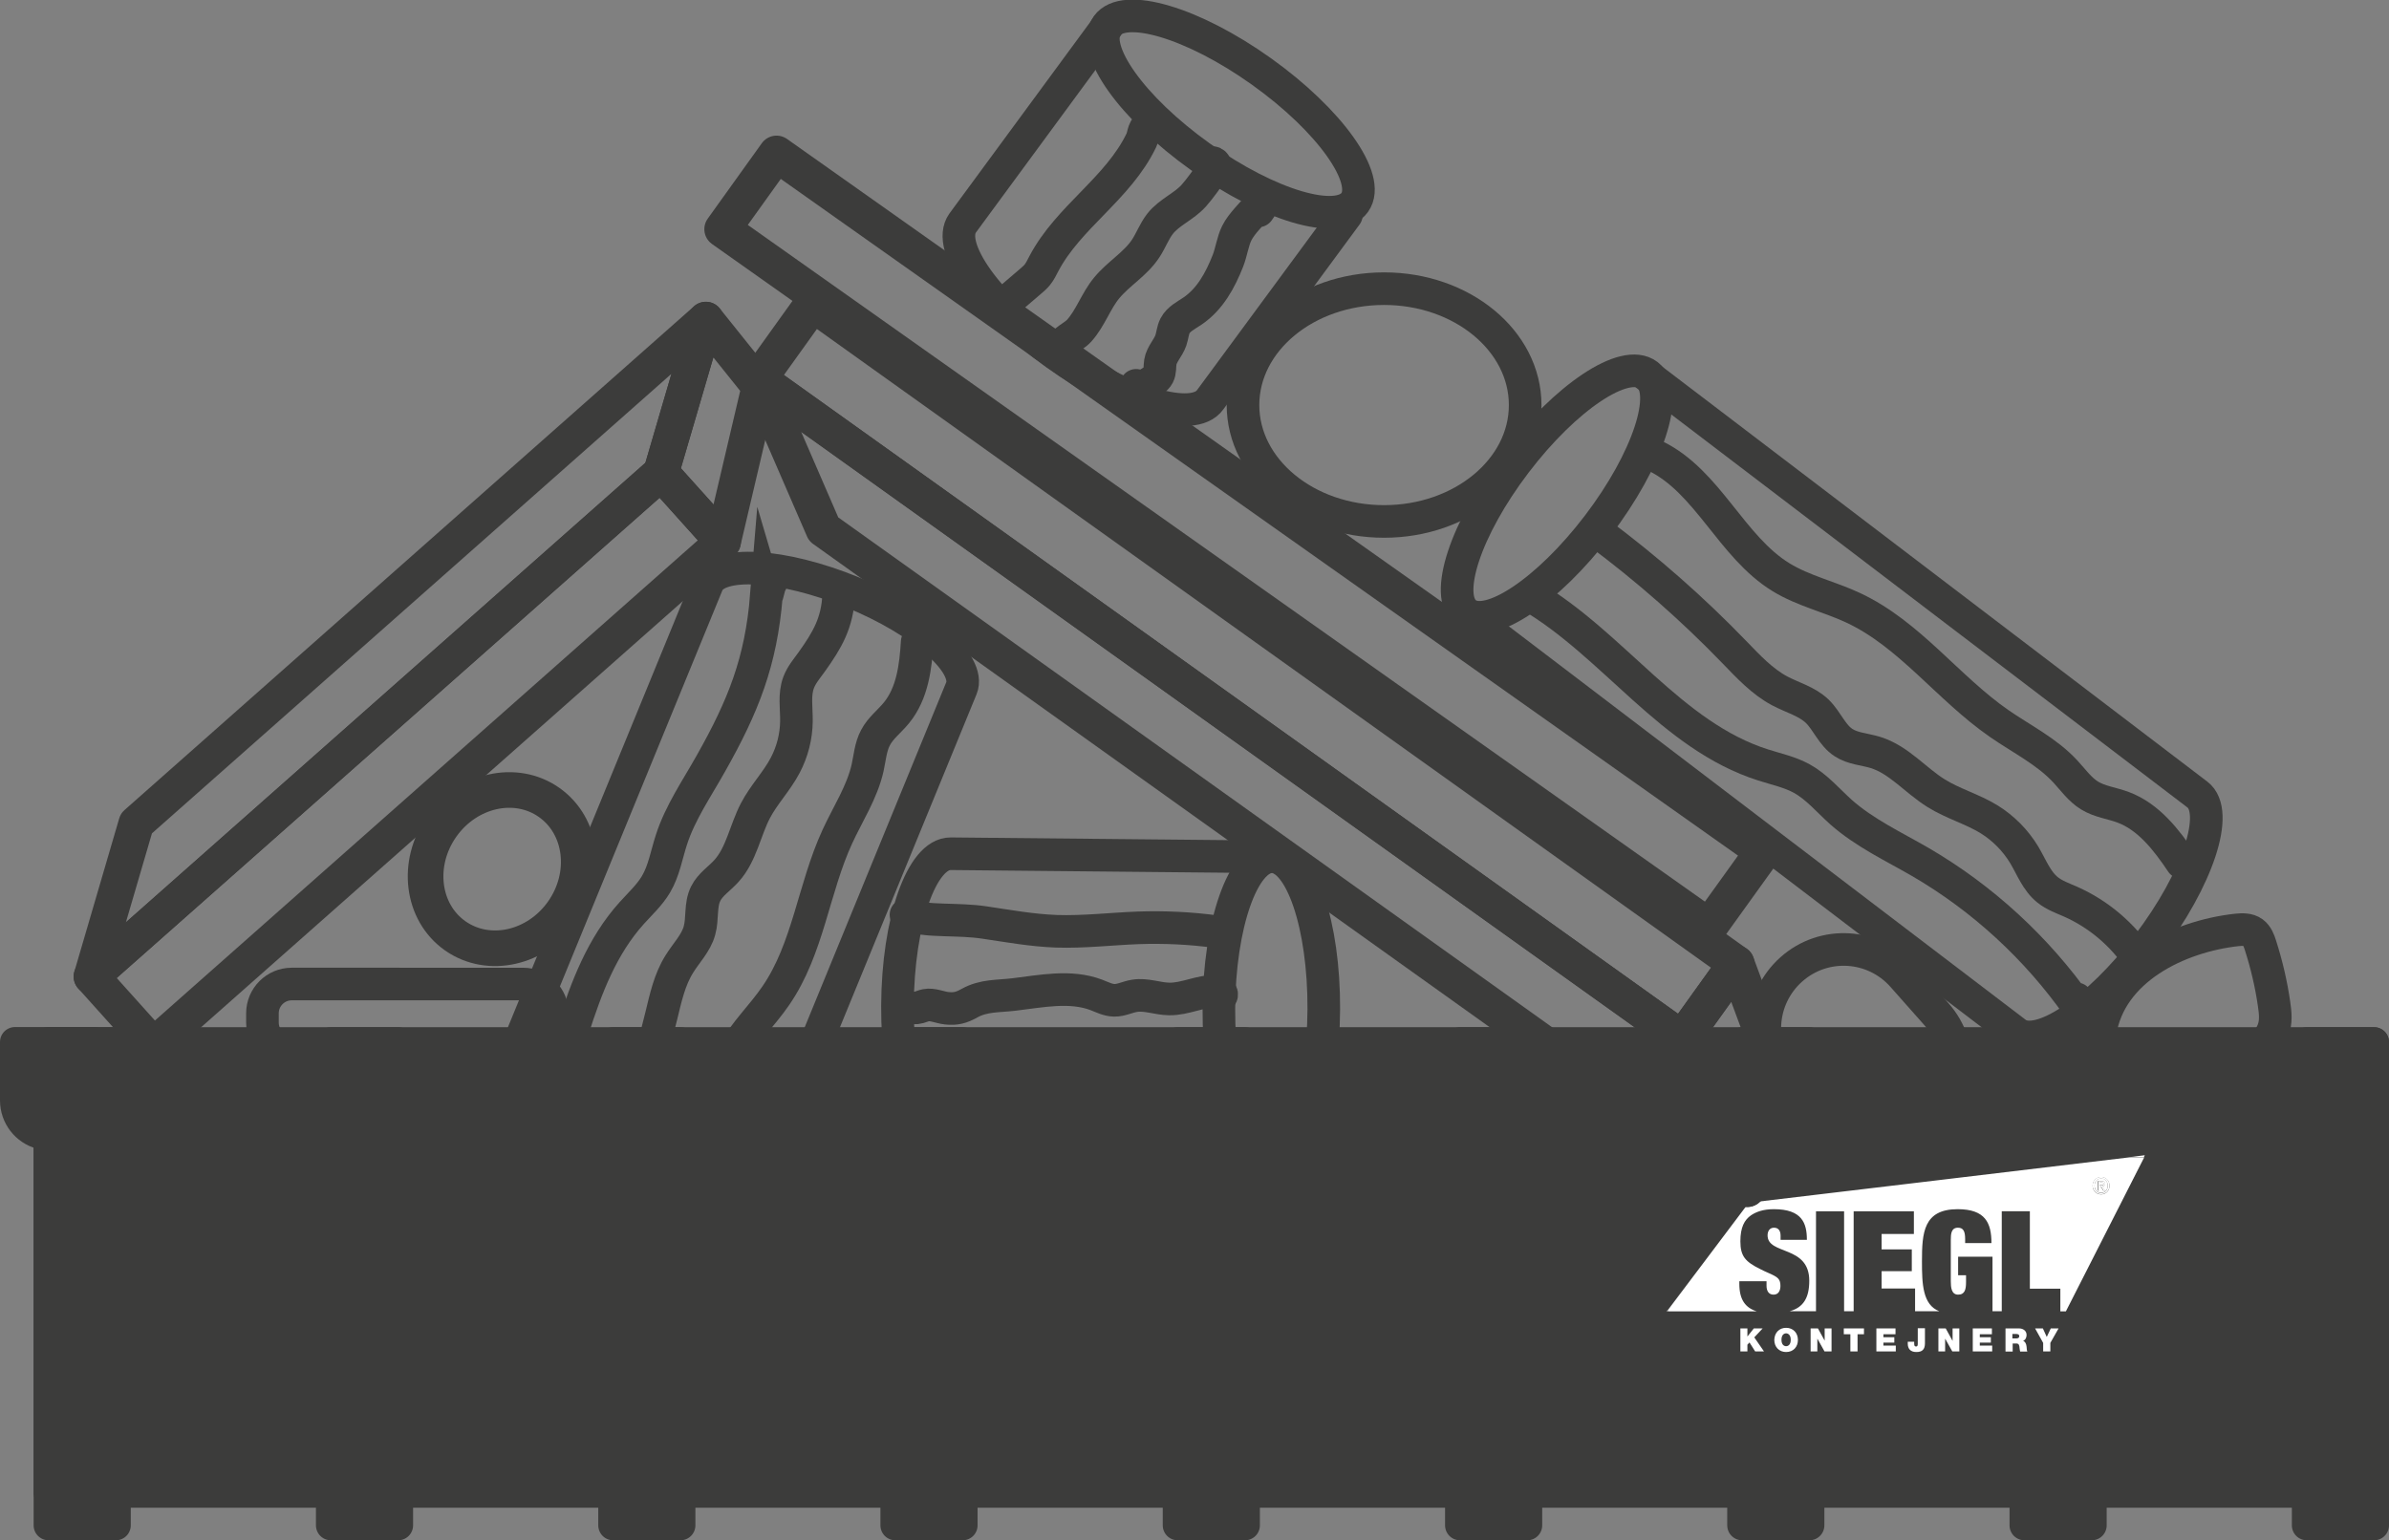 <?xml version="1.0" encoding="utf-8"?>
<!-- Generator: Adobe Illustrator 26.1.0, SVG Export Plug-In . SVG Version: 6.00 Build 0)  -->
<svg version="1.1" id="Layer_1" xmlns="http://www.w3.org/2000/svg" xmlns:xlink="http://www.w3.org/1999/xlink" x="0px" y="0px"
	 viewBox="0 0 159.85 103.09" style="enable-background:new 0 0 159.85 103.09;" xml:space="preserve">
<rect x="0" y="0" width="159.85" height="103.09" fill="#808080" stroke="none"/>
<style type="text/css">
	.st0{fill:none;stroke:#3C3C3B;stroke-width:2.182;stroke-linecap:round;stroke-miterlimit:10;}
	.st1{fill:#3C3C3B;stroke:#3C3C3B;stroke-width:2;stroke-linecap:round;stroke-linejoin:round;stroke-miterlimit:10;}
	.st2{fill:#FFFFFF;}
	.st3{fill:none;stroke:#3C3C3B;stroke-width:2.384;stroke-linecap:round;stroke-linejoin:round;stroke-miterlimit:10;}
	.st4{fill:none;stroke:#3C3C3B;stroke-width:2.425;stroke-linecap:round;stroke-linejoin:round;stroke-miterlimit:10;}
</style>
<path class="st0" d="M127.31,65.33l2.25,2.54c1.93,2.18,1.73,5.51-0.45,7.45l0,0c-2.18,1.93-5.51,1.73-7.45-0.45l-2.25-2.54
	c-1.93-2.18-1.73-5.51,0.45-7.45l0,0C122.04,62.94,125.37,63.14,127.31,65.33z"/>
<path class="st0" d="M149.66,62.24c0.38-0.04,0.79-0.05,1.09,0.17c0.27,0.2,0.4,0.54,0.5,0.86c0.41,1.28,0.72,2.6,0.91,3.93
	c0.09,0.59,0.15,1.21-0.07,1.76c-0.18,0.48-0.55,0.87-0.81,1.31c-0.5,0.83-0.63,1.82-0.91,2.75c-0.28,0.93-0.8,1.89-1.71,2.22
	c-1.24,0.46-2.54-0.43-3.56-1.27c-1.31-1.07-2.62-2.14-3.93-3.21c-0.22-0.18-0.44-0.36-0.57-0.62c-0.15-0.31-0.13-0.69-0.08-1.03
	C141.18,64.87,145.77,62.67,149.66,62.24z"/>
<path class="st0" d="M19.52,70.39H35c1.08,0,1.96-0.88,1.96-1.96v-0.61c0-1.08-0.88-1.96-1.96-1.96H19.52
	c-1.08,0-1.96,0.88-1.96,1.96v0.61C17.56,69.52,18.44,70.39,19.52,70.39z"/>
<line class="st0" x1="11.09" y1="70.39" x2="156.02" y2="70.39"/>
<g>
	
		<ellipse transform="matrix(0.606 -0.796 0.796 0.606 14.715 95.897)" class="st0" cx="104.13" cy="33.1" rx="10.02" ry="3.46"/>
	<path class="st0" d="M98.83,41.67l36.06,27.46c1.52,1.16,5.47-1.47,8.82-5.88s4.84-8.91,3.32-10.07L110.2,25.13"/>
	<path class="st0" d="M110.75,30.51c3.54,1.72,5.08,6.08,8.43,8.13c1.49,0.91,3.24,1.3,4.82,2.04c3.77,1.76,6.34,5.37,9.76,7.74
		c1.5,1.04,3.19,1.87,4.43,3.21c0.52,0.56,0.97,1.21,1.62,1.61c0.68,0.42,1.5,0.51,2.25,0.79c1.71,0.64,2.9,2.18,3.92,3.7"/>
	<path class="st0" d="M106.94,35.64c3.25,2.42,6.3,5.1,9.11,8.01c0.93,0.96,1.85,1.96,3.03,2.59c0.85,0.45,1.82,0.7,2.51,1.36
		c0.66,0.64,0.99,1.6,1.76,2.1c0.62,0.41,1.41,0.44,2.13,0.66c1.57,0.48,2.67,1.86,4.07,2.73c1.12,0.7,2.43,1.06,3.55,1.75
		c0.95,0.59,1.76,1.41,2.34,2.37c0.49,0.82,0.83,1.76,1.57,2.35c0.45,0.36,1.01,0.56,1.54,0.79c1.87,0.83,3.49,2.21,4.62,3.92"/>
	<path class="st0" d="M102.39,39.87c5.58,3.28,9.43,9.38,15.59,11.33c0.87,0.28,1.78,0.47,2.58,0.91c1.01,0.56,1.77,1.48,2.63,2.25
		c1.56,1.38,3.48,2.28,5.28,3.32c4.18,2.43,7.82,5.78,10.6,9.74c-0.04-0.19-0.08-0.38-0.13-0.57"/>
</g>
<g>
	
		<ellipse transform="matrix(0.38 -0.925 0.925 0.38 -51.084 87.538)" class="st0" cx="39.72" cy="81.85" rx="3.17" ry="9.19"/>
	<path class="st0" d="M31.56,77.54l15.77-38.45c0.66-1.62,5.01-1.37,9.7,0.55s7.96,4.8,7.3,6.42L48.22,85.34"/>
	<path class="st0" d="M46.16,80.83c2-3,1.19-7.16,2.89-10.34c0.76-1.41,1.96-2.53,2.86-3.85c2.17-3.15,2.52-7.18,4.12-10.65
		c0.7-1.52,1.65-2.96,2.02-4.59c0.15-0.68,0.2-1.41,0.53-2.03c0.34-0.65,0.95-1.1,1.41-1.67c1.06-1.3,1.28-3.07,1.38-4.74"/>
	<path class="st0" d="M40.77,78.54c1.44-3.42,2.61-6.96,3.48-10.56c0.29-1.19,0.55-2.41,1.2-3.45c0.46-0.75,1.12-1.4,1.35-2.24
		c0.23-0.81,0.04-1.72,0.42-2.48c0.3-0.61,0.92-1,1.38-1.51c1.01-1.11,1.25-2.71,1.95-4.05c0.56-1.07,1.43-1.96,1.99-3.03
		c0.48-0.91,0.74-1.93,0.75-2.96c0.01-0.87-0.16-1.77,0.15-2.59c0.19-0.5,0.54-0.91,0.85-1.34c1.09-1.52,1.74-2.65,1.83-4.53"/>
	<path class="st0" d="M35.2,77.31c2.89-5.18,3.1-11.79,7.07-16.2c0.56-0.62,1.19-1.2,1.62-1.92c0.54-0.91,0.71-1.99,1.04-3
		c0.59-1.82,1.7-3.42,2.63-5.08c2.18-3.86,3.36-6.82,3.72-11.24c0.05,0.17,0.25-1.04,0.31-0.87"/>
</g>
<g>
	
		<ellipse transform="matrix(4.321597e-03 -1 1 4.321597e-03 17.178 152.291)" class="st0" cx="85.06" cy="67.52" rx="10.18" ry="3.51"/>
	<path class="st0" d="M84.12,57.34l-20.51-0.2c-1.94-0.01-3.53,4.54-3.56,10.16s1.53,10.18,3.47,10.19l21.5,0.2"/>
	<path class="st0" d="M60.66,71.86c-0.03,0.12,0.07,0.25,0.18,0.3s0.25,0.04,0.38,0.03c0.46-0.03,0.94-0.07,1.38-0.22
		c0.14-0.05,0.28-0.11,0.43-0.11c0.12,0,0.23,0.03,0.34,0.07c1.47,0.47,3.13,0.74,4.67,0.42c0.69-0.14,1.36-0.41,2.07-0.5
		c0.8-0.1,1.6,0.05,2.39,0.16c1.34,0.19,2.71,0.29,4.04,0.02c0.7-0.14,1.38-0.39,2.09-0.51c0.47-0.08,1.04-0.22,1.52-0.13
		c0.44,0.08,0.76,0.44,1.22,0.09"/>
	<path class="st0" d="M60.11,66.93c0.31,0.43,0.89,0.63,1.39,0.49c0.15-0.04,0.29-0.11,0.45-0.14c0.44-0.09,0.94,0.15,1.38,0.2
		c0.61,0.07,1.01-0.04,1.54-0.34c0.96-0.53,1.89-0.45,2.98-0.58c1.84-0.22,3.77-0.63,5.51,0.03c0.39,0.15,0.77,0.35,1.19,0.36
		c0.47,0.01,0.9-0.23,1.36-0.3c0.77-0.13,1.54,0.2,2.32,0.21c1.07,0.02,2.09-0.55,3.17-0.52c0.11,0,0.22,0.02,0.3,0.09
		c0.07,0.08,0.06,0.24-0.05,0.26"/>
	<path class="st0" d="M81.4,62.36c-1.74-0.24-3.5-0.32-5.25-0.26c-1.82,0.07-3.64,0.29-5.46,0.23c-1.63-0.06-3.23-0.35-4.84-0.59
		c-0.88-0.13-1.76-0.14-2.65-0.17c-0.49-0.02-0.97-0.03-1.46-0.1c-0.38-0.05-0.75-0.13-1.12-0.24"/>
</g>
<g>
	
		<ellipse transform="matrix(0.581 -0.814 0.814 0.581 28.262 70.243)" class="st0" cx="82.38" cy="7.66" rx="3.51" ry="10.18"/>
	<path class="st0" d="M90.09,14.38l-9.12,12.38c-1.13,1.58-5.75,0.21-10.32-3.06s-7.37-7.19-6.24-8.77L74.1,1.75"/>
	<path class="st0" d="M66.67,20.78c0.76-0.65,1.52-1.29,2.27-1.94c0.16-0.14,0.33-0.28,0.46-0.44c0.19-0.23,0.31-0.5,0.45-0.76
		c1.65-3.13,4.97-5.02,6.52-8.25c0.19-0.4,0.09-0.87,0.64-1.04"/>
	<path class="st0" d="M70.98,23.87c-0.33-0.97,0.72-1.17,1.24-1.75c0.75-0.84,1.11-1.98,1.83-2.85c0.79-0.96,1.93-1.6,2.61-2.64
		c0.35-0.53,0.57-1.15,0.96-1.65c0.62-0.79,1.6-1.15,2.26-1.89c0.46-0.52,0.92-1.19,1.32-1.77c0.06-0.09,0.12-0.19,0.1-0.3
		c-0.02-0.1-0.16-0.18-0.24-0.11"/>
	<path class="st0" d="M84.42,13.65c-0.82,1.55,0.94-1.35-0.14,0.03c-0.48,0.62-1.18,1.23-1.53,1.93c-0.27,0.55-0.36,1.27-0.59,1.85
		c-0.51,1.29-1.19,2.56-2.37,3.36c-0.43,0.29-0.93,0.53-1.17,0.99c-0.15,0.3-0.17,0.66-0.28,0.98c-0.18,0.51-0.61,0.91-0.7,1.44
		c-0.05,0.3,0,0.62-0.14,0.89c-0.28,0.54-1.26,0.65-1.23,1.27c-0.17-0.15-0.27-0.38-0.25-0.6"/>
</g>
<g>
	<rect x="3.25" y="69.75" class="st1" width="155.6" height="30.16"/>
	<rect x="3.25" y="69.75" class="st1" width="4.5" height="32.34"/>
	<path class="st1" d="M6.3,76.86l-3.56-0.94C1.72,75.65,1,74.72,1,73.65v-3.91h5.3V76.86z"/>
	<rect x="22.14" y="69.75" class="st1" width="4.5" height="32.34"/>
	<rect x="41.03" y="69.75" class="st1" width="4.5" height="32.34"/>
	<rect x="59.91" y="69.75" class="st1" width="4.5" height="32.34"/>
	<rect x="78.8" y="69.75" class="st1" width="4.5" height="32.34"/>
	<rect x="97.69" y="69.75" class="st1" width="4.5" height="32.34"/>
	<rect x="116.57" y="69.75" class="st1" width="4.5" height="32.34"/>
	<rect x="135.46" y="69.75" class="st1" width="4.5" height="32.34"/>
	<rect x="154.35" y="69.75" class="st1" width="4.5" height="32.34"/>
</g>
<g>
	<g>
		<polygon class="st2" points="117.35,88.91 116.93,89.44 116.92,89.44 116.92,88.91 116.45,88.91 116.45,90.45 116.92,90.45 
			116.92,90 117.06,89.85 117.44,90.45 118.03,90.45 117.38,89.51 117.94,88.91 		"/>
		<g>
			<path class="st2" d="M119.51,90.1c0.12,0,0.31-0.08,0.31-0.43c0-0.34-0.19-0.43-0.31-0.43c-0.12,0-0.31,0.08-0.31,0.43
				C119.2,90.02,119.39,90.1,119.51,90.1 M119.51,88.87c0.47,0,0.79,0.34,0.79,0.81c0,0.47-0.31,0.81-0.79,0.81
				c-0.47,0-0.79-0.34-0.79-0.81C118.73,89.21,119.04,88.87,119.51,88.87"/>
		</g>
		<polygon class="st2" points="122.09,88.91 122.09,89.73 122.09,89.73 121.64,88.91 121.15,88.91 121.15,90.45 121.6,90.45 
			121.6,89.61 121.61,89.61 122.08,90.45 122.55,90.45 122.55,88.91 		"/>
		<polygon class="st2" points="123.37,88.91 123.37,89.3 123.81,89.3 123.81,90.45 124.29,90.45 124.29,89.3 124.72,89.3 
			124.72,88.91 		"/>
		<polygon class="st2" points="125.55,88.91 125.55,90.45 126.85,90.45 126.85,90.06 126.02,90.06 126.02,89.86 126.75,89.86 
			126.75,89.5 126.02,89.5 126.02,89.3 126.83,89.3 126.83,88.91 		"/>
		<g>
			<path class="st2" d="M128.8,89.9c0,0.43-0.19,0.59-0.58,0.59c-0.39,0-0.57-0.22-0.57-0.56V89.8h0.43v0.09
				c0,0.12,0,0.23,0.13,0.23c0.12,0,0.11-0.15,0.11-0.22v-1h0.48V89.9z"/>
		</g>
		<polygon class="st2" points="130.65,88.91 130.65,89.73 130.64,89.73 130.19,88.91 129.7,88.91 129.7,90.45 130.15,90.45 
			130.15,89.61 130.16,89.61 130.63,90.45 131.1,90.45 131.1,88.91 		"/>
		<polygon class="st2" points="132,88.91 132,90.45 133.3,90.45 133.3,90.06 132.47,90.06 132.47,89.86 133.21,89.86 133.21,89.5 
			132.47,89.5 132.47,89.3 133.28,89.3 133.28,88.91 		"/>
		<g>
			<path class="st2" d="M134.65,89.58h0.25c0.09,0,0.21-0.02,0.21-0.15c0-0.1-0.05-0.15-0.24-0.15h-0.22V89.58z M134.18,88.91h0.91
				c0.27,0,0.51,0.15,0.51,0.44c0,0.16-0.07,0.33-0.23,0.39c0.13,0.05,0.21,0.19,0.23,0.39c0.01,0.07,0.01,0.26,0.05,0.33h-0.48
				c-0.02-0.08-0.03-0.16-0.04-0.24c-0.01-0.15-0.03-0.3-0.21-0.3h-0.25v0.54h-0.48V88.91z"/>
		</g>
		<polygon class="st2" points="137.22,88.91 136.95,89.48 136.69,88.91 136.17,88.91 136.71,89.88 136.71,90.45 137.19,90.45 
			137.19,89.88 137.74,88.91 		"/>
		<g>
			<polygon class="st2" points="119.75,87.76 119.75,87.76 121.51,87.76 121.51,87.76 			"/>
			<polygon class="st2" points="142.46,77.45 127.9,79.19 142.46,77.45 			"/>
			<polygon class="st2" points="111.6,87.76 111.6,87.76 117.53,87.76 117.53,87.76 			"/>
			<polygon class="st2" points="116.99,80.49 114.37,83.97 116.99,80.49 			"/>
			<polygon class="st2" points="114.37,83.97 111.52,87.76 111.6,87.76 111.6,87.65 			"/>
			<polygon class="st2" points="140,84.24 143.51,77.32 143.51,77.32 142.46,77.45 143.45,77.45 			"/>
			<path class="st2" d="M140.74,79.22c0-0.08-0.08-0.09-0.14-0.09h-0.13v0.19h0.12C140.67,79.32,140.74,79.32,140.74,79.22z"/>
			<polygon class="st2" points="116.99,80.49 116.99,80.49 127.9,79.19 			"/>
			<path class="st2" d="M140.59,79.83c0.25,0,0.44-0.19,0.44-0.48c0-0.28-0.19-0.48-0.44-0.48c-0.25,0-0.44,0.2-0.44,0.48
				C140.15,79.62,140.32,79.83,140.59,79.83z M140.37,79.05h0.24c0.15,0,0.23,0.05,0.23,0.18c0,0.12-0.07,0.16-0.17,0.17l0.18,0.28
				h-0.12l-0.17-0.27h-0.1v0.27h-0.1V79.05z"/>
			<path class="st2" d="M116.38,85.93v-0.18h1.82v0.31c0,0.33,0.14,0.59,0.47,0.59c0.35,0,0.46-0.3,0.46-0.59
				c0-0.42-0.17-0.53-0.4-0.67c-0.25-0.14-0.59-0.26-0.93-0.44c-1.02-0.5-1.35-0.87-1.35-1.87c0-0.94,0.27-1.43,0.71-1.74
				c0.33-0.22,0.79-0.41,1.53-0.41c1.89,0,2.21,0.94,2.21,2.05h-1.76v-0.27c0-0.29-0.11-0.54-0.44-0.54c-0.29,0-0.43,0.23-0.43,0.51
				c0,1.34,2.79,0.64,2.79,3.04c0,1.15-0.4,1.79-1.31,2.04h1.76v-6.69h1.88v6.69h0.64v-6.69h4.03v1.52h-2.16v1.03h2.02v1.46h-2.02
				v1.16h2.24v1.52h1.62c-1.12-0.43-1.16-1.84-1.16-3.34c0-1.91,0.1-3.49,2.39-3.49c1.85,0,2.26,0.92,2.26,2.27h-1.76v-0.27
				c0-0.5-0.11-0.76-0.48-0.76c-0.45,0-0.48,0.41-0.48,0.82v2.76c0,0.41,0.04,0.9,0.49,0.9c0.45,0,0.53-0.35,0.53-0.84v-0.46h-0.53
				v-1.24h2.3v3.65h0.62v-6.69h1.88v5.18h2.04v1.52h0.37l1.79-3.52l3.45-6.79h-0.98l-14.56,1.74l-10.92,1.3l-2.62,3.48l-2.78,3.69
				v0.1h5.94C116.78,87.53,116.38,86.98,116.38,85.93z M140.59,78.78c0.3,0,0.56,0.23,0.56,0.58c0,0.35-0.26,0.58-0.56,0.58
				c-0.33,0-0.57-0.25-0.57-0.58C140.02,79.01,140.29,78.78,140.59,78.78z"/>
			<path class="st2" d="M140.48,79.41h0.1l0.17,0.27h0.12l-0.18-0.28c0.09-0.01,0.17-0.06,0.17-0.17c0-0.13-0.08-0.18-0.23-0.18
				h-0.24v0.64h0.1V79.41z M140.48,79.14h0.13c0.06,0,0.14,0.01,0.14,0.09c0,0.09-0.07,0.1-0.15,0.1h-0.12V79.14z"/>
			<path class="st2" d="M140.59,79.93c0.3,0,0.56-0.23,0.56-0.58c0-0.35-0.26-0.58-0.56-0.58c-0.31,0-0.57,0.23-0.57,0.58
				C140.02,79.68,140.26,79.93,140.59,79.93z M140.59,78.88c0.25,0,0.44,0.2,0.44,0.48c0,0.28-0.19,0.48-0.44,0.48
				c-0.27,0-0.44-0.21-0.44-0.48C140.15,79.07,140.34,78.88,140.59,78.88z"/>
		</g>
	</g>
</g>
<ellipse class="st0" cx="92.61" cy="27.11" rx="9.44" ry="7.79"/>
<ellipse transform="matrix(0.575 -0.818 0.818 0.575 -33.292 52.227)" class="st3" cx="33.61" cy="58.15" rx="5.46" ry="4.95"/>
<g>
	<polygon class="st3" points="44.23,31.64 6.12,65.36 9.12,55.11 47.23,21.39 	"/>
	<polygon class="st3" points="44.23,31.64 48.38,36.26 50.82,25.87 47.23,21.39 	"/>
	<polygon class="st3" points="44.23,31.64 6.12,65.36 10.27,69.98 48.38,36.26 	"/>
</g>
<g>
	<polygon class="st4" points="112.56,69.54 50.76,25.38 55.11,35.42 116.91,79.57 	"/>
	<polygon class="st4" points="112.56,69.54 116.18,64.49 119.98,74.73 116.91,79.57 	"/>
	<polygon class="st4" points="112.56,69.54 50.76,25.38 54.38,20.33 116.18,64.49 	"/>
	<polygon class="st4" points="114.36,62.03 48.34,15.34 51.96,10.29 117.99,56.98 	"/>
</g>
</svg>
